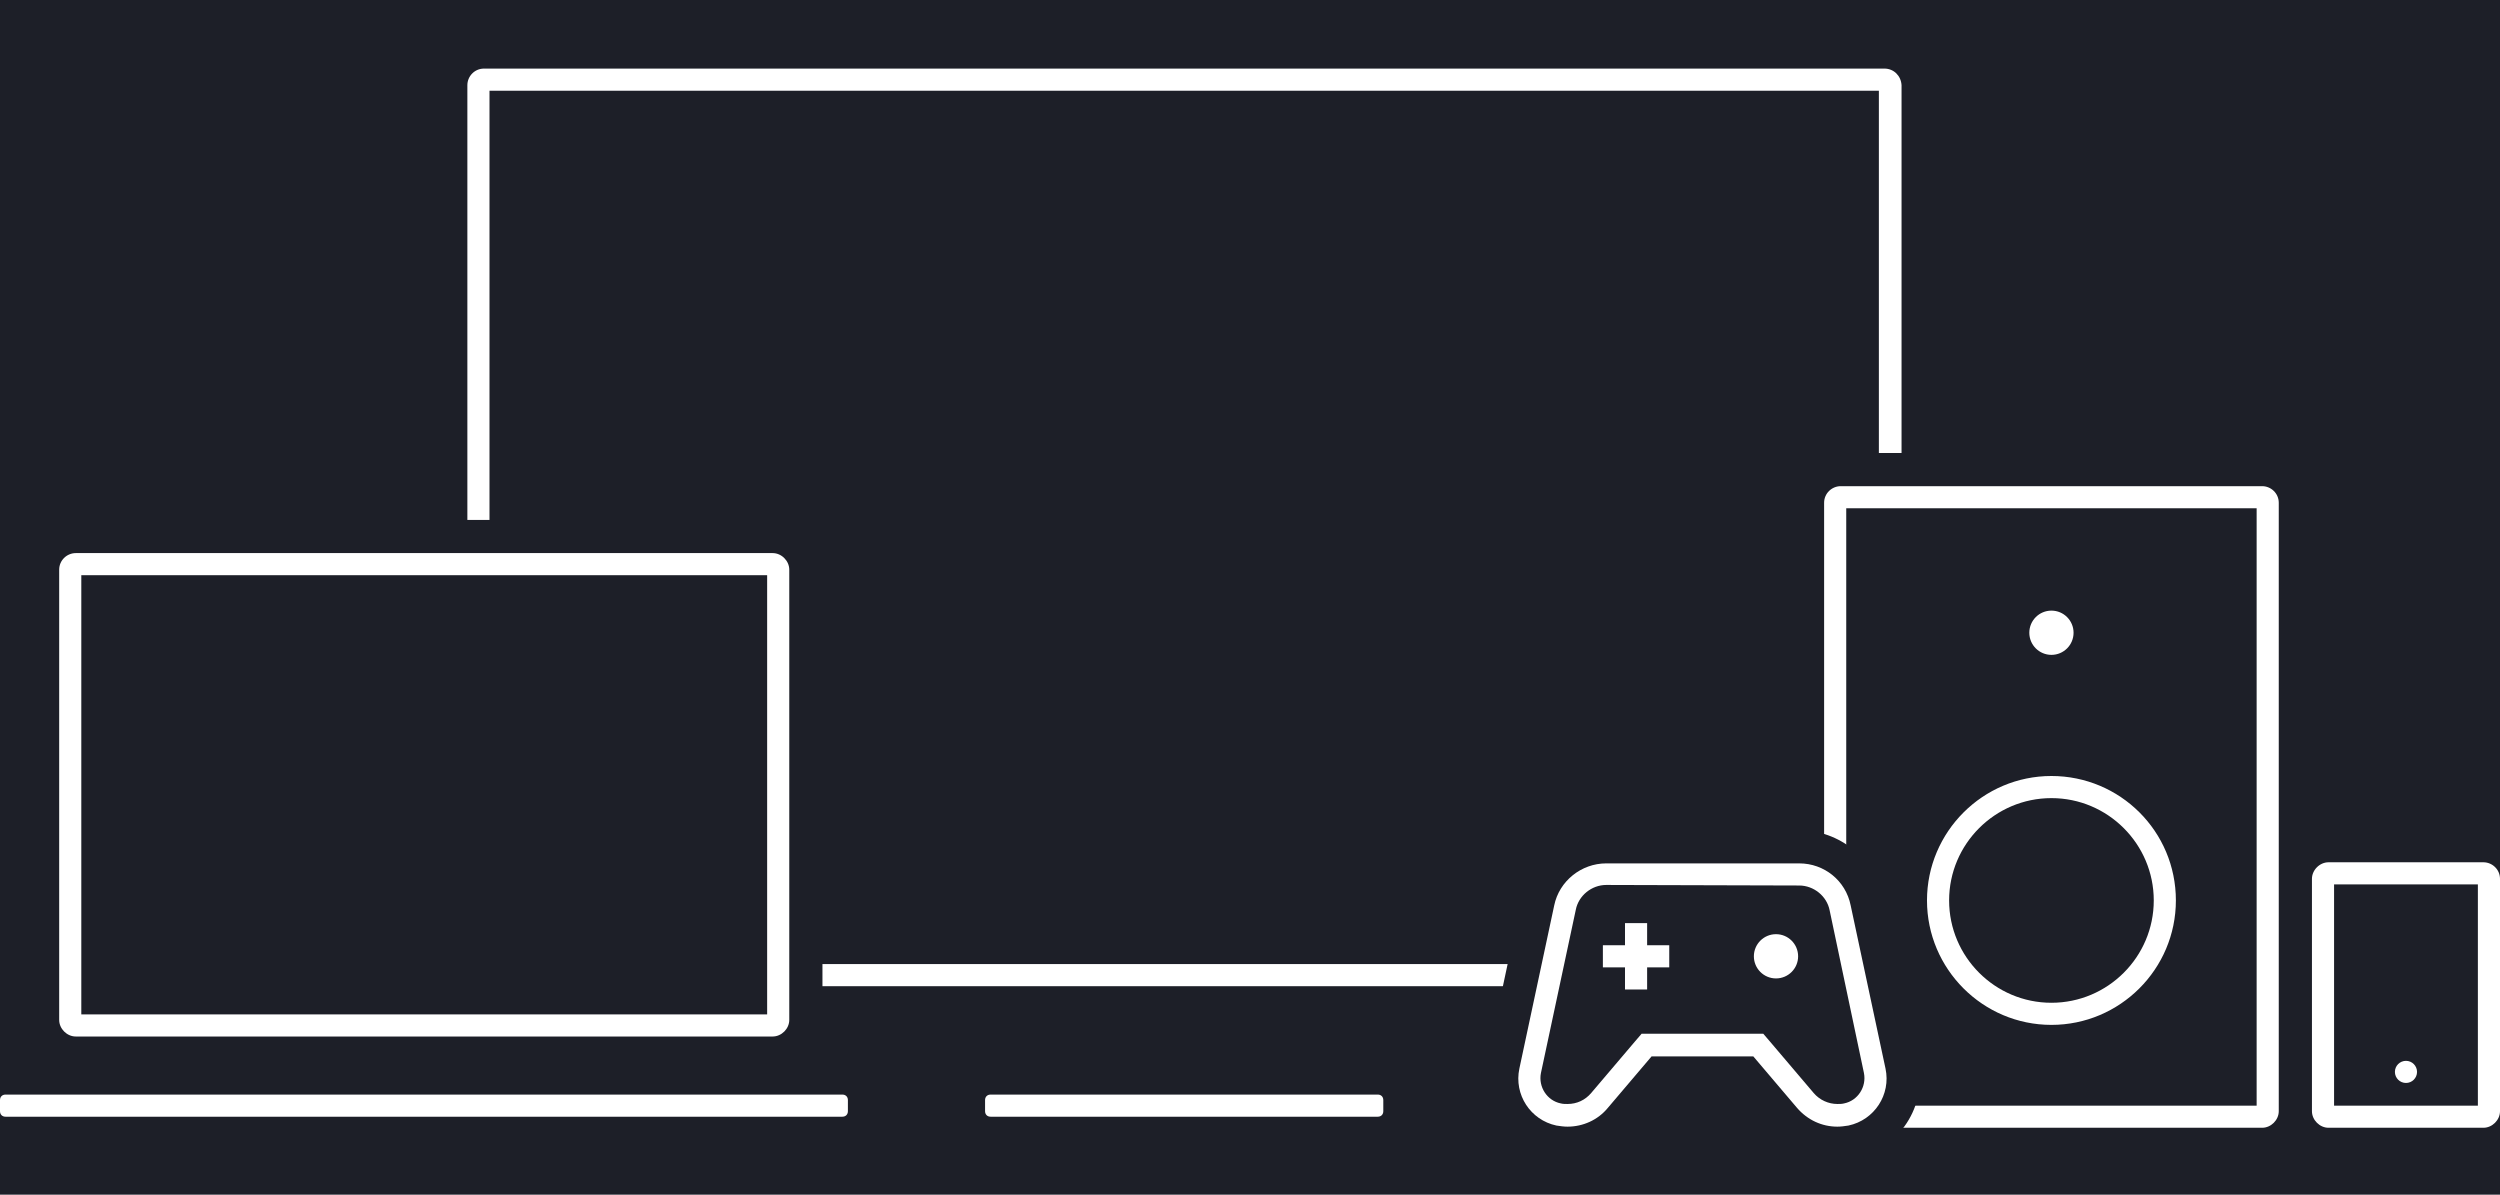 <?xml version="1.0" encoding="UTF-8" standalone="no"?>
<svg
   xmlns:dc="http://purl.org/dc/elements/1.1/"
   xmlns:cc="http://creativecommons.org/ns#"
   xmlns:rdf="http://www.w3.org/1999/02/22-rdf-syntax-ns#"
   xmlns:svg="http://www.w3.org/2000/svg"
   xmlns="http://www.w3.org/2000/svg"
   xmlns:sodipodi="http://sodipodi.sourceforge.net/DTD/sodipodi-0.dtd"
   xmlns:inkscape="http://www.inkscape.org/namespaces/inkscape"
   id="Layer_1"
   viewBox="0 0 452 216"
   version="1.1"
   sodipodi:docname="connect_devices.svg"
   inkscape:version="1.0.1 (c497b03c, 2020-09-10)">
  <defs
     id="defs1117" />
  <sodipodi:namedview
     pagecolor="#ffffff"
     bordercolor="#666666"
     borderopacity="1"
     objecttolerance="10"
     gridtolerance="10"
     guidetolerance="10"
     inkscape:pageopacity="0"
     inkscape:pageshadow="2"
     inkscape:window-width="1240"
     inkscape:window-height="710"
     id="namedview1115"
     showgrid="false"
     inkscape:zoom="1.5486726"
     inkscape:cx="226"
     inkscape:cy="108"
     inkscape:window-x="20"
     inkscape:window-y="108"
     inkscape:window-maximized="0"
     inkscape:current-layer="Layer_3" />
  <style
     id="style1075">.st0{fill:#282828;} .st1{fill:#FFFFFF;} .st2{fill:none;stroke:#FFFFFF;stroke-width:4;stroke-miterlimit:10;} .st3{fill:#222326;}</style>
  <g
     id="Layer_3">
    <path
       class="st0"
       d="M0 0h452v216H0z"
       id="path1077"
       style="fill:#1d1f28;fill-opacity:1" />
    <path
       class="st1"
       d="M339.7 16.4v157.9H88.5V16.4h251.2m1-4H87.5c-1.7 0-3 1.4-3 3v159.9c0 1.6 1.3 3 3 3h253.3c1.6 0 3-1.4 3-3V15.4c-.1-1.7-1.4-3-3.1-3zm-90.6 188.5c0 .6-.4 1-1 1h-70c-.6 0-1-.4-1-1v-2c0-.6.4-1 1-1h70c.6 0 1 .4 1 1v2z"
       id="path1079" />
    <path
       class="st0"
       d="M13.7 190.4c-3.3 0-6-2.7-6-6V103c0-3.3 2.7-6 6-6h126c3.3 0 6 2.7 6 6v81.4c0 3.3-2.7 6-6 6h-126z"
       id="path1081"
       style="fill:#1d1f28;fill-opacity:1" />
    <path
       class="st0"
       d="M139.7 100c1.6 0 3 1.3 3 3v81.4c0 1.6-1.4 3-3 3h-126c-1.6 0-3-1.4-3-3V103c0-1.7 1.4-3 3-3h126m0-6h-126c-5 0-9 4-9 9v81.4c0 5 4 9 9 9h126c5 0 9-4 9-9V103c0-4.9-4.1-9-9-9z"
       id="path1083"
       style="fill:#1d1f28;fill-opacity:1" />
    <path
       class="st1"
       d="M138.7 104v79.4h-124V104h124m1-4h-126c-1.6 0-3 1.3-3 3v81.4c0 1.6 1.4 3 3 3h126c1.6 0 3-1.4 3-3V103c0-1.6-1.4-3-3-3zm13.6 100.9c0 .6-.4 1-1 1H1c-.6 0-1-.4-1-1v-2c0-.6.4-1 1-1h151.3c.6 0 1 .4 1 1v2z"
       id="path1085" />
    <path
       class="st0"
       d="M332.8 206.9c-3.3 0-6-2.7-6-6v-110c0-3.3 2.7-6 6-6H409c3.3 0 6 2.7 6 6v110c0 3.3-2.7 6-6 6h-76.2z"
       id="path1087"
       style="fill:#1d1f28;fill-opacity:1" />
    <path
       class="st0"
       d="m 409,87.9 c 1.6,0 3,1.3 3,3 v 110 c 0,1.6 -1.4,3 -3,3 h -76.2 c -1.6,0 -3,-1.4 -3,-3 v -110 c 0,-1.7 1.4,-3 3,-3 H 409 m 0,-6 h -76.2 c -5,0 -9,4 -9,9 v 110 c 0,5 4,9 9,9 H 409 c 5,0 9,-4 9,-9 V 114.937 90.9 c 0,-5 -4.1,-9 -9,-9 z"
       id="path1089"
       sodipodi:nodetypes="cssssssscssssssscss"
       style="fill:#1d1f28;fill-opacity:1" />
    <path
       class="st1"
       d="M408 91.9v108h-74.2v-108H408m1-4h-76.2c-1.6 0-3 1.3-3 3v110c0 1.6 1.4 3 3 3H409c1.6 0 3-1.4 3-3v-110c0-1.7-1.4-3-3-3z"
       id="path1091" />
    <path
       class="st1"
       d="M370.9 144.3c10.2 0 18.5 8.3 18.5 18.5s-8.3 18.5-18.5 18.5-18.5-8.3-18.5-18.5 8.3-18.5 18.5-18.5m0-4c-12.4 0-22.5 10.1-22.5 22.5s10.1 22.5 22.5 22.5 22.5-10.1 22.5-22.5c0-12.5-10.1-22.5-22.5-22.5z"
       id="path1093" />
    <circle
       class="st1"
       cx="370.9"
       cy="114.4"
       r="4"
       id="circle1095" />
    <path
       class="st0"
       d="M332.3 206.6c-3.7 0-7.2-1.6-9.6-4.4l-7-8.2H300l-7 8.2c-2.4 2.8-5.9 4.4-9.6 4.4-.9 0-1.8-.1-2.6-.3-3-.6-5.7-2.4-7.4-5.1-1.7-2.6-2.3-5.7-1.6-8.8l6.3-29.5c1.2-5.8 6.4-10 12.4-10h34.9c5.9 0 11.1 4.2 12.4 10l6.3 29.5c.6 3 .1 6.2-1.6 8.8-1.7 2.6-4.3 4.4-7.4 5.1-1.1.3-1.9.3-2.8.3z"
       id="path1097"
       style="fill:#1d1f28;fill-opacity:1" />
    <path
       class="st0"
       d="M325.3 156.1c4.5 0 8.5 3.2 9.4 7.6l6.3 29.5c1 4.7-2 9.3-6.7 10.3-.7.1-1.3.2-2 .2-2.8 0-5.5-1.2-7.3-3.4l-8-9.3h-18.4l-7.9 9.3c-1.9 2.2-4.5 3.4-7.3 3.4-.7 0-1.3-.1-2-.2-4.7-1-7.7-5.6-6.7-10.3l6.3-29.5c.9-4.4 4.9-7.6 9.4-7.6h34.9m0-6h-34.9c-7.3 0-13.8 5.2-15.3 12.4l-6.3 29.5c-1.7 7.9 3.4 15.7 11.3 17.4 1.1.2 2.2.3 3.3.3 4.6 0 8.9-2 11.9-5.5l6.1-7.2h12.8l6.1 7.2c3 3.5 7.3 5.5 11.9 5.5 1.1 0 2.2-.1 3.3-.3 7.9-1.7 13-9.5 11.3-17.4l-6.3-29.5c-1.5-7.2-7.9-12.4-15.2-12.4z"
       id="path1099"
       style="fill:#1d1f28;fill-opacity:1" />
    <path
       class="st1"
       d="M325.3 160.1c2.6 0 5 1.9 5.5 4.5L337 194c.5 2.5-1.1 5-3.6 5.5-.4.1-.8.1-1.2.1-1.6 0-3.2-.7-4.3-2l-7.9-9.3-1.2-1.4h-22l-1.2 1.4-7.9 9.3c-1.1 1.3-2.6 2-4.3 2-.4 0-.8 0-1.2-.1-2.5-.5-4.1-3-3.6-5.5l6.3-29.5c.5-2.6 2.9-4.5 5.5-4.5l34.9.1m0-4h-34.9c-4.5 0-8.5 3.2-9.4 7.6l-6.3 29.5c-1 4.7 2 9.3 6.7 10.3.7.1 1.3.2 2 .2 2.8 0 5.5-1.2 7.3-3.4l7.9-9.3H317l7.9 9.3c1.9 2.2 4.5 3.4 7.3 3.4.7 0 1.3-.1 2-.2 4.7-1 7.7-5.6 6.7-10.3l-6.3-29.5c-.9-4.5-4.8-7.6-9.3-7.6z"
       id="path1101" />
    <path
       class="st2"
       d="M295.8 166.9v12m6-6h-12"
       id="path1103" />
    <circle
       class="st1"
       cx="321.1"
       cy="172.9"
       r="4"
       id="circle1105" />
    <path
       class="st3"
       d="M421 201.9c-.5 0-1-.5-1-1v-42c0-.5.5-1 1-1h28c.5 0 1 .5 1 1v42c0 .5-.5 1-1 1h-28z"
       id="path1107"
       style="fill:#1d1f28;fill-opacity:1" />
    <path
       class="st1"
       d="M448 159.9v40h-26v-40h26m1-4h-28c-1.6 0-3 1.4-3 3v42c0 1.6 1.4 3 3 3h28c1.6 0 3-1.4 3-3v-42c0-1.7-1.4-3-3-3z"
       id="path1109" />
    <circle
       class="st1"
       cx="435"
       cy="193.8"
       r="2"
       id="circle1111" />
  </g>
</svg>
